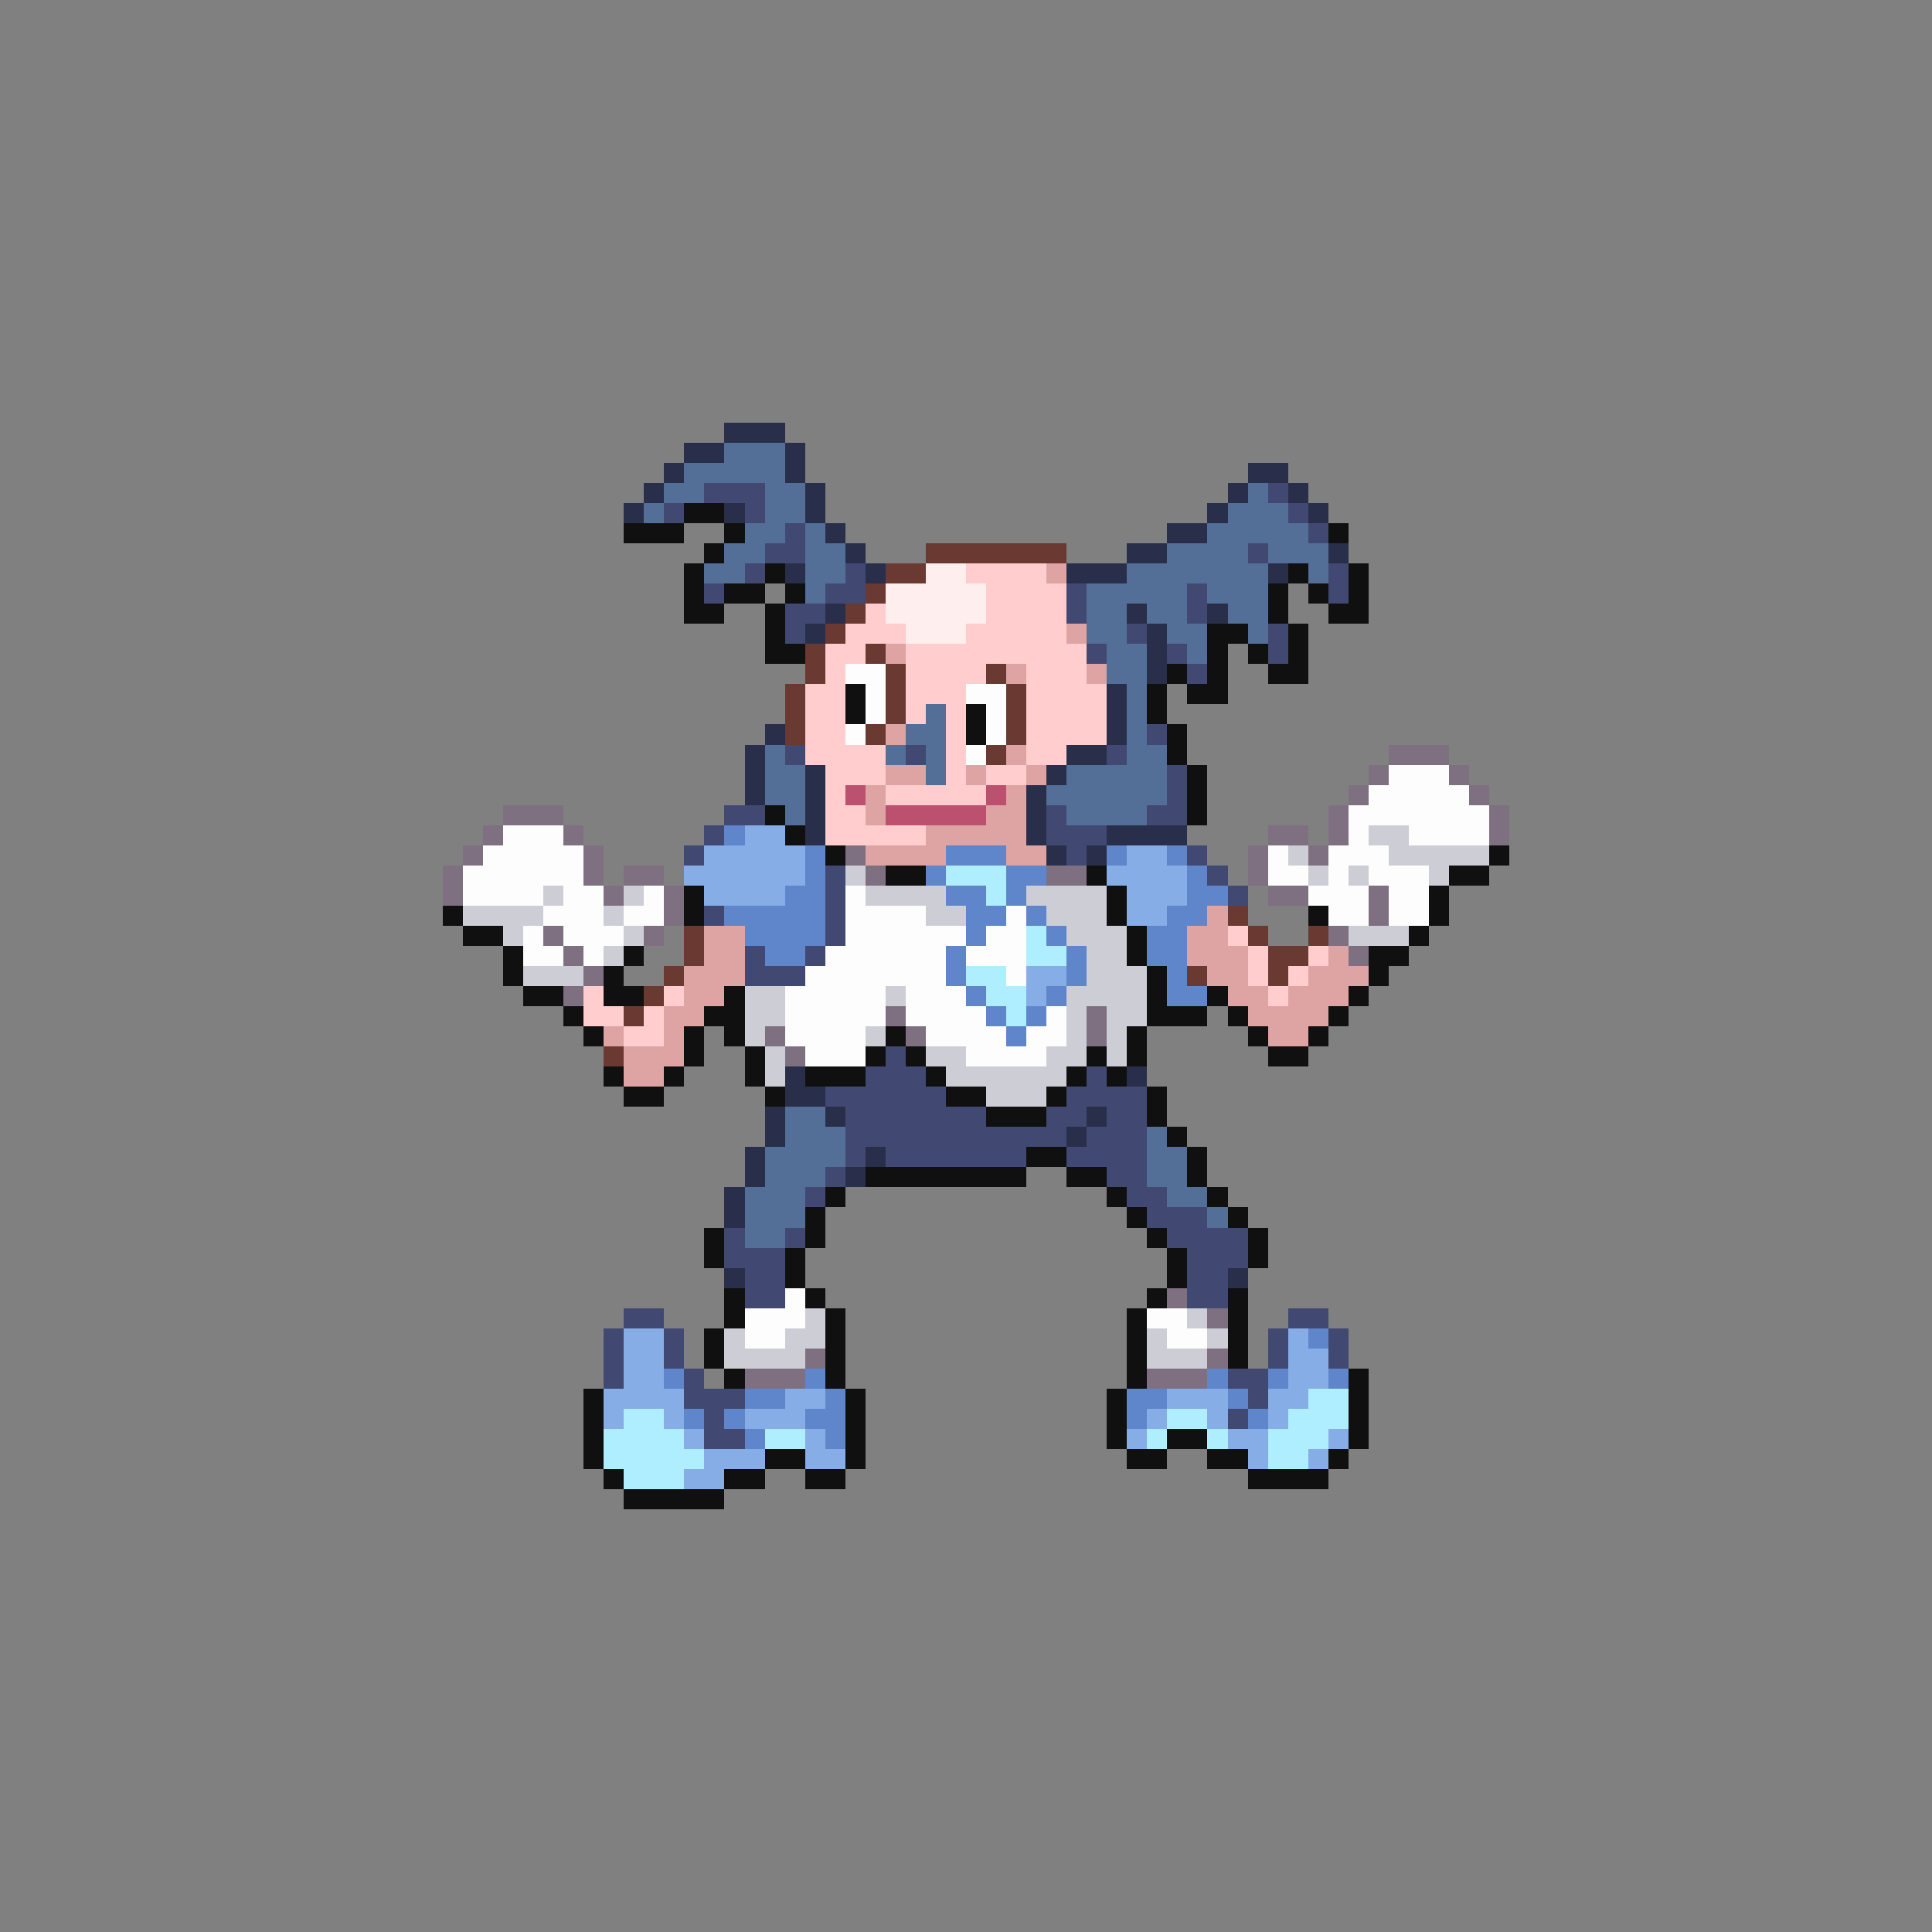 <svg xmlns="http://www.w3.org/2000/svg" viewBox="0 -0.5 96 96" shape-rendering="crispEdges">
<rect x="0" y="-0.5" width="96" height="96" fill="#808080" stroke="none"/>
<path stroke="#292f4a" d="M36 21h3M34 22h2M39 22h1M33 23h1M39 23h1M62 23h2M32 24h1M40 24h1M61 24h1M64 24h1M31 25h1M36 25h1M40 25h1M60 25h1M65 25h1M41 26h1M58 26h2M42 27h1M56 27h2M66 27h1M39 28h1M43 28h1M53 28h3M63 28h1M41 30h1M56 30h1M60 30h1M40 31h1M57 31h1M57 32h1M57 33h1M55 34h1M55 35h1M38 36h1M55 36h1M37 37h1M53 37h2M37 38h1M40 38h1M52 38h1M37 39h1M40 39h1M51 39h1M40 40h1M51 40h1M40 41h1M51 41h1M55 41h4M52 42h1M54 42h1M39 53h1M56 53h1M39 54h2M38 55h1M41 55h1M54 55h1M38 56h1M53 56h1M37 57h1M43 57h1M37 58h1M42 58h1M36 59h1M36 60h1M36 63h1M61 63h1" />
<path stroke="#536e97" d="M36 22h3M34 23h5M33 24h2M38 24h2M62 24h1M32 25h1M38 25h2M61 25h3M37 26h2M40 26h1M60 26h5M36 27h2M40 27h2M58 27h4M63 27h3M35 28h2M40 28h2M56 28h7M65 28h1M40 29h1M54 29h5M60 29h3M54 30h2M57 30h2M61 30h2M54 31h2M58 31h2M62 31h1M55 32h2M59 32h1M55 33h2M56 34h1M46 35h1M56 35h1M45 36h2M56 36h1M38 37h1M44 37h1M46 37h1M56 37h2M38 38h2M46 38h1M53 38h5M38 39h2M52 39h6M39 40h1M53 40h4M39 55h2M39 56h3M57 56h1M38 57h4M57 57h2M38 58h3M57 58h2M37 59h3M58 59h2M37 60h3M60 60h1M37 61h2" />
<path stroke="#414972" d="M35 24h3M63 24h1M33 25h1M37 25h1M64 25h1M39 26h1M65 26h1M38 27h2M62 27h1M37 28h1M42 28h1M66 28h1M35 29h1M41 29h2M53 29h1M59 29h1M66 29h1M39 30h2M53 30h1M59 30h1M39 31h1M56 31h1M63 31h1M54 32h1M58 32h1M63 32h1M59 33h1M57 36h1M39 37h1M45 37h1M55 37h1M58 38h1M58 39h1M36 40h2M52 40h1M57 40h2M35 41h1M52 41h3M34 42h1M53 42h1M59 42h1M41 43h1M60 43h1M41 44h1M61 44h1M35 45h1M41 45h1M41 46h1M37 47h1M40 47h1M37 48h3M44 52h1M43 53h3M54 53h1M41 54h6M53 54h4M42 55h7M52 55h2M55 55h2M42 56h11M54 56h3M42 57h1M44 57h7M53 57h4M41 58h1M55 58h2M40 59h1M56 59h2M57 60h3M36 61h1M39 61h1M58 61h4M36 62h3M59 62h3M37 63h2M59 63h2M37 64h2M59 64h2M31 65h2M64 65h2M30 66h1M33 66h1M63 66h1M66 66h1M30 67h1M33 67h1M63 67h1M66 67h1M30 68h1M34 68h1M61 68h2M34 69h3M62 69h1M35 70h1M61 70h1M35 71h2" />
<path stroke="#101010" d="M34 25h2M31 26h3M36 26h1M66 26h1M35 27h1M34 28h1M38 28h1M64 28h1M67 28h1M34 29h1M36 29h2M39 29h1M63 29h1M65 29h1M67 29h1M34 30h2M38 30h1M63 30h1M66 30h2M38 31h1M60 31h2M64 31h1M38 32h2M60 32h1M62 32h1M64 32h1M58 33h1M60 33h1M63 33h2M42 34h1M57 34h1M59 34h2M42 35h1M48 35h1M57 35h1M48 36h1M58 36h1M58 37h1M59 38h1M59 39h1M38 40h1M59 40h1M39 41h1M41 42h1M74 42h1M44 43h2M54 43h1M72 43h2M34 44h1M55 44h1M71 44h1M22 45h1M34 45h1M55 45h1M65 45h1M71 45h1M23 46h2M56 46h1M70 46h1M25 47h1M31 47h1M56 47h1M68 47h2M25 48h1M30 48h1M57 48h1M68 48h1M26 49h2M30 49h2M36 49h1M57 49h1M60 49h1M67 49h1M28 50h1M35 50h2M57 50h3M61 50h1M66 50h1M29 51h1M34 51h1M36 51h1M44 51h1M56 51h1M62 51h1M65 51h1M34 52h1M37 52h1M43 52h1M45 52h1M54 52h1M56 52h1M63 52h2M30 53h1M33 53h1M37 53h1M40 53h3M46 53h1M53 53h1M55 53h1M31 54h2M38 54h1M47 54h2M52 54h1M57 54h1M49 55h3M57 55h1M58 56h1M51 57h2M59 57h1M43 58h8M53 58h2M59 58h1M41 59h1M55 59h1M60 59h1M40 60h1M56 60h1M61 60h1M35 61h1M40 61h1M57 61h1M62 61h1M35 62h1M39 62h1M58 62h1M62 62h1M39 63h1M58 63h1M36 64h1M40 64h1M57 64h1M61 64h1M36 65h1M41 65h1M56 65h1M61 65h1M35 66h1M41 66h1M56 66h1M61 66h1M35 67h1M41 67h1M56 67h1M61 67h1M36 68h1M41 68h1M56 68h1M67 68h1M29 69h1M42 69h1M55 69h1M67 69h1M29 70h1M42 70h1M55 70h1M67 70h1M29 71h1M42 71h1M55 71h1M58 71h2M67 71h1M29 72h1M38 72h2M42 72h1M56 72h2M60 72h2M66 72h1M30 73h1M36 73h2M40 73h2M62 73h4M31 74h5" />
<path stroke="#6a3931" d="M46 27h7M44 28h2M43 29h1M42 30h1M41 31h1M40 32h1M43 32h1M40 33h1M44 33h1M49 33h1M39 34h1M44 34h1M50 34h1M39 35h1M44 35h1M50 35h1M39 36h1M43 36h1M50 36h1M49 37h1M61 45h1M34 46h1M62 46h1M65 46h1M34 47h1M63 47h2M33 48h1M59 48h1M63 48h1M32 49h1M31 50h1M30 52h1" />
<path stroke="#ffeeee" d="M46 28h2M44 29h5M44 30h5M45 31h3" />
<path stroke="#ffcdcd" d="M48 28h4M49 29h4M43 30h1M49 30h4M42 31h3M48 31h5M41 32h2M45 32h9M41 33h1M45 33h4M51 33h3M40 34h2M45 34h3M51 34h4M40 35h2M45 35h1M47 35h1M51 35h4M40 36h2M47 36h1M51 36h4M40 37h4M47 37h1M51 37h2M41 38h3M47 38h1M49 38h2M41 39h1M44 39h5M41 40h2M41 41h5M61 46h1M62 47h1M65 47h1M62 48h1M64 48h1M29 49h1M33 49h1M63 49h1M29 50h2M32 50h1M31 51h2" />
<path stroke="#dea4a4" d="M52 28h1M53 31h1M44 32h1M50 33h1M54 33h1M44 36h1M50 37h1M44 38h2M48 38h1M51 38h1M43 39h1M50 39h1M43 40h1M49 40h2M46 41h5M43 42h4M50 42h2M60 45h1M35 46h2M59 46h2M35 47h2M59 47h3M66 47h1M34 48h3M60 48h2M65 48h3M34 49h2M61 49h2M64 49h3M33 50h2M62 50h4M30 51h1M33 51h1M63 51h2M31 52h3M31 53h2" />
<path stroke="#fdfdfd" d="M42 33h2M43 34h1M48 34h2M43 35h1M49 35h1M42 36h1M49 36h1M48 37h1M69 38h3M68 39h5M67 40h7M25 41h3M67 41h1M70 41h4M24 42h5M63 42h1M66 42h3M23 43h6M63 43h2M66 43h1M68 43h3M23 44h4M28 44h2M32 44h1M42 44h1M65 44h3M69 44h2M27 45h3M31 45h2M42 45h4M50 45h1M66 45h2M69 45h2M26 46h1M28 46h3M42 46h6M49 46h2M26 47h2M29 47h1M41 47h6M48 47h3M40 48h7M50 48h1M39 49h5M45 49h3M39 50h5M45 50h4M52 50h1M39 51h4M46 51h4M51 51h2M40 52h3M48 52h4M39 64h1M37 65h3M57 65h2M37 66h2M58 66h2" />
<path stroke="#7f7081" d="M69 37h3M68 38h1M72 38h1M67 39h1M73 39h1M25 40h3M66 40h1M74 40h1M24 41h1M28 41h1M63 41h2M66 41h1M74 41h1M23 42h1M29 42h1M42 42h1M62 42h1M65 42h1M22 43h1M29 43h1M31 43h2M43 43h1M52 43h2M62 43h1M22 44h1M30 44h1M33 44h1M63 44h2M68 44h1M33 45h1M68 45h1M27 46h1M32 46h1M66 46h1M28 47h1M67 47h1M29 48h1M28 49h1M44 50h1M54 50h1M38 51h1M45 51h1M54 51h1M39 52h1M58 64h1M60 65h1M40 67h1M60 67h1M37 68h3M57 68h3" />
<path stroke="#bb516f" d="M42 39h1M49 39h1M44 40h5" />
<path stroke="#5f85cb" d="M36 41h1M40 42h1M47 42h3M55 42h1M58 42h1M40 43h1M46 43h1M50 43h2M59 43h1M39 44h2M47 44h2M50 44h1M59 44h2M36 45h5M48 45h2M51 45h1M58 45h2M37 46h4M48 46h1M52 46h1M57 46h2M38 47h2M47 47h1M53 47h1M57 47h2M47 48h1M53 48h1M58 48h1M48 49h1M52 49h1M58 49h2M49 50h1M51 50h1M50 51h1M65 66h1M33 68h1M40 68h1M60 68h1M63 68h1M66 68h1M37 69h2M41 69h1M56 69h2M61 69h1M34 70h1M36 70h1M40 70h2M56 70h1M62 70h1M37 71h1M41 71h1" />
<path stroke="#86ade6" d="M37 41h2M35 42h5M56 42h2M34 43h6M55 43h4M35 44h4M56 44h3M56 45h2M51 48h2M51 49h1M31 66h2M64 66h1M31 67h2M64 67h2M31 68h2M64 68h2M30 69h4M39 69h2M58 69h3M63 69h2M30 70h1M33 70h1M37 70h3M57 70h1M60 70h1M63 70h1M34 71h1M40 71h1M56 71h1M61 71h2M66 71h1M35 72h3M40 72h2M62 72h1M65 72h1M34 73h2" />
<path stroke="#cdcdd5" d="M68 41h2M64 42h1M69 42h5M42 43h1M65 43h1M67 43h1M71 43h1M27 44h1M31 44h1M43 44h4M51 44h4M23 45h4M30 45h1M46 45h2M52 45h3M25 46h1M31 46h1M53 46h3M67 46h3M30 47h1M54 47h2M26 48h3M54 48h3M37 49h2M44 49h1M53 49h4M37 50h2M53 50h1M55 50h2M37 51h1M43 51h1M53 51h1M55 51h1M38 52h1M46 52h2M52 52h2M55 52h1M38 53h1M47 53h6M49 54h3M40 65h1M59 65h1M36 66h1M39 66h2M57 66h1M60 66h1M36 67h4M57 67h3" />
<path stroke="#aeeefe" d="M47 43h3M49 44h1M51 46h1M51 47h2M48 48h2M49 49h2M50 50h1M65 69h2M31 70h2M58 70h2M64 70h3M30 71h4M38 71h2M57 71h1M60 71h1M63 71h3M30 72h5M63 72h2M31 73h3" />
</svg>